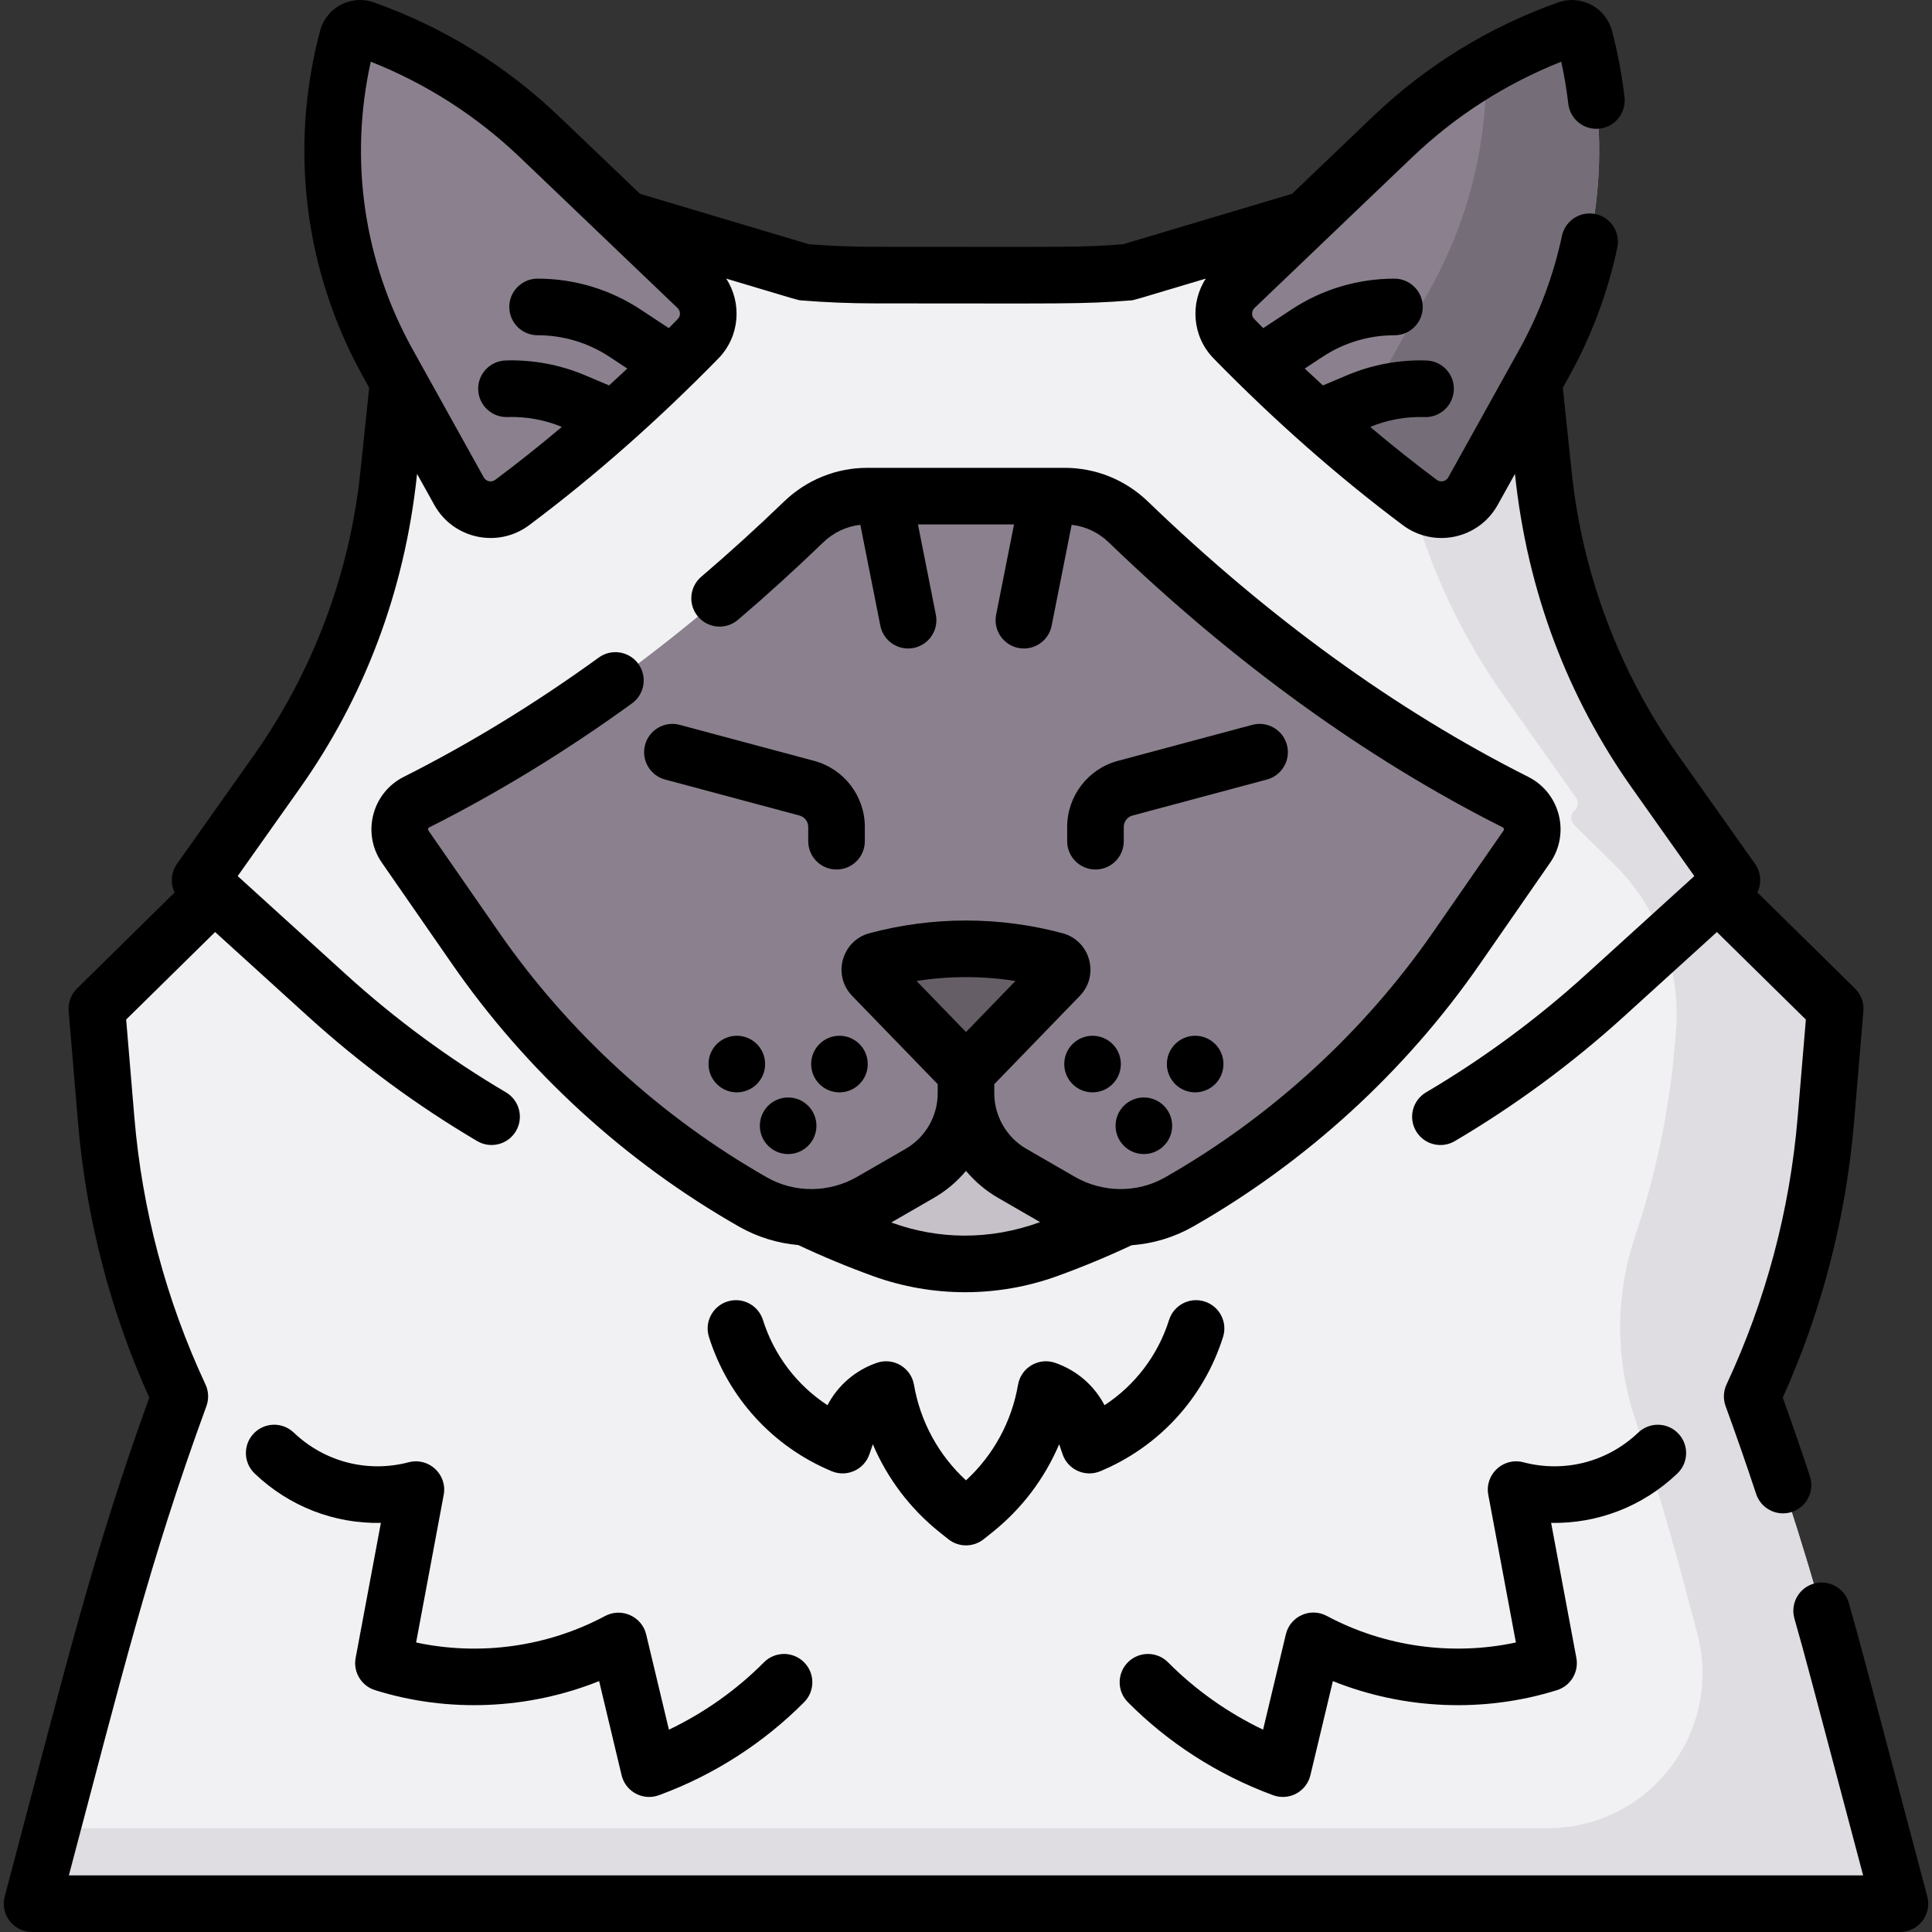 <svg id="Capa_1" enable-background="new 0 0 512.002 512.002" height="512" viewBox="0 0 512.002 512.002" width="512" xmlns="http://www.w3.org/2000/svg"><rect x="0" y="0" width="512.002" height="512.002" fill="#333333" stroke="none"/><g><path d="m486.966 442.189c-6.612-24.916-14.172-49.008-22.621-72.126 10.676-22.894 17.371-47.707 19.527-73.394l2.464-29.356-31.136-30.635h.001l3.769-3.423-20.283-28.65c-16.464-23.256-26.67-50.356-29.637-78.695l-2.59-24.738-16.109 28.985c-2.815 5.065-9.449 6.482-14.09 3.012-16.818-12.575-33.29-27.079-49.255-43.397-3.711-3.793-3.579-9.9.256-13.566l18.927-18.094c-.755.187-1.511.393-2.266.618l-44.917 13.405c-6.278.51-12.575.766-18.875.766h-48.262c-6.299 0-12.596-.255-18.875-.766l-44.917-13.405c-.755-.225-1.511-.431-2.267-.619l18.928 18.096c3.835 3.667 3.967 9.774.256 13.566-15.966 16.318-32.438 30.822-49.256 43.396-4.641 3.47-11.275 2.053-14.09-3.012l-16.109-28.985-2.59 24.736c-2.967 28.34-13.173 55.44-29.637 78.696l-20.283 28.65 3.769 3.423h-.001.001l-31.136 30.635 2.464 29.356c2.156 25.687 8.851 50.5 19.527 73.394-8.448 23.119-16.009 47.21-22.621 72.126l-16.533 62.314h495.004z" fill="#f1f1f4"/><path d="m486.966 442.189c-6.612-24.916-14.172-49.008-22.621-72.126 10.676-22.894 17.371-47.707 19.527-73.394l2.464-29.356-31.136-30.635h.001l3.769-3.423-20.283-28.65c-16.464-23.256-26.67-50.355-29.637-78.694l-2.59-24.738-16.109 28.985c-2.821 5.076-9.465 6.471-14.115 2.993-.843-.631-1.685-1.266-2.527-1.906 5.063 19.067 13.499 37.148 24.977 53.361l18.942 26.756c.765 1.081.604 2.563-.377 3.454-1.114 1.012-1.149 2.752-.076 3.808l10.446 10.278c11.857 11.666 17.91 28.001 16.518 44.576l-.268 3.193c-1.47 17.513-5.05 34.62-10.563 50.99-5.217 15.49-5.263 32.258-.173 47.79 4.987 15.217 9.602 30.81 13.829 46.74l2.825 10.644c6.925 26.094-12.748 51.668-39.745 51.668h-396.238l-5.308 20h495.004z" fill="#dfdde2"/><path d="m281.072 318.351-12.822-7.402c-7.58-4.376-12.249-12.463-12.249-21.216 0 8.752-4.67 16.84-12.249 21.216l-12.823 7.402c-5.357 3.093-11.409 4.521-17.393 4.243 6.634 3.168 13.44 6.02 20.398 8.538 14.112 5.107 29.567 5.107 43.679 0 6.944-2.513 13.737-5.358 20.359-8.519-5.822.18-11.689-1.254-16.9-4.262z" fill="#c6c1c8"/><path d="m96.567 7.702c-1.903-.676-3.974.417-4.492 2.369-7.737 29.168-3.798 60.035 10.733 86.183l18.842 33.903c2.815 5.065 9.449 6.482 14.09 3.012 16.818-12.574 33.29-27.078 49.256-43.396 3.711-3.793 3.579-9.9-.256-13.566l-41.71-39.877c-13.292-12.707-29.125-22.465-46.463-28.628z" fill="#8b818e"/><path d="m415.435 7.702c1.903-.676 3.974.417 4.492 2.369 7.737 29.168 3.798 60.035-10.733 86.183l-18.842 33.903c-2.815 5.065-9.449 6.482-14.09 3.012-16.818-12.574-33.29-27.078-49.256-43.396-3.711-3.793-3.579-9.9.256-13.566l41.71-39.877c13.292-12.707 29.124-22.465 46.463-28.628z" fill="#8b818e"/><path d="m419.927 10.071c-.518-1.952-2.589-3.045-4.492-2.369-7.526 2.675-14.768 6.028-21.642 10.005.377 20.356-4.607 40.568-14.599 58.547l-18.842 33.903c-1.467 2.639-3.971 4.287-6.69 4.77 7.453 6.468 14.991 12.553 22.6 18.242 4.641 3.47 11.275 2.053 14.09-3.012l18.842-33.903c14.531-26.147 18.47-57.015 10.733-86.183z" fill="#756e78"/><path d="m401.624 212.573c-37.947-19.099-72.02-44.759-102.602-74.25-4.537-4.375-10.579-6.843-16.882-6.843h-52.278c-6.303 0-12.345 2.467-16.882 6.843-30.582 29.491-64.654 55.151-102.602 74.25-4.397 2.213-5.788 7.78-3.006 11.792l18.68 26.942c19.259 27.778 44.44 50.711 73.543 67.262 9.713 5.524 21.657 5.368 31.334-.219l12.822-7.402c7.58-4.376 12.25-12.463 12.25-21.216v-5.456 5.457c0 8.752 4.669 16.84 12.249 21.216l12.822 7.402c9.677 5.587 21.621 5.743 31.334.219 29.103-16.551 54.284-39.484 73.543-67.262l18.68-26.942c2.783-4.013 1.391-9.58-3.005-11.793z" fill="#8b818e"/><path d="m256.001 284.277-24.786-25.584c-1.32-1.362-.69-3.641 1.142-4.133 15.489-4.157 31.8-4.157 47.289 0 1.832.492 2.461 2.771 1.142 4.133z" fill="#665e66"/><path d="m444.467 390.542c3.002-2.805 3.183-7.506.4-10.541-2.793-3.048-7.595-3.297-10.709-.355-8.165 7.785-19.556 10.73-30.472 7.868-5.315-1.388-10.283 3.229-9.271 8.634l7.314 39.128c-16.863 3.612-34.776 1.157-50.128-7.044-4.331-2.317-9.691.093-10.832 4.871l-6.038 25.279c-9.326-4.453-17.924-10.532-25.186-17.848-2.92-2.94-7.669-2.957-10.606-.04-2.94 2.919-2.958 7.667-.04 10.606 10.491 10.569 23.549 19.15 38.483 24.649 4.216 1.551 8.843-.926 9.887-5.296l5.957-24.938c18.794 7.537 39.963 8.465 59.394 2.391 3.627-1.134 5.833-4.801 5.135-8.536l-6.69-35.787c12.281.231 24.226-4.316 33.402-13.041z"/><path d="m99.382 447.907c19.409 6.068 40.555 5.148 59.393-2.397l5.958 24.944c.806 3.375 3.825 5.758 7.295 5.758 1.154 0 1.952-.227 2.903-.576 14.261-5.261 27.46-13.744 38.172-24.535 2.918-2.939 2.9-7.688-.04-10.606-2.938-2.919-7.688-2.901-10.606.04-7.263 7.316-15.859 13.396-25.186 17.848l-6.038-25.279c-1.107-4.633-6.453-7.209-10.913-4.828-15.279 8.164-33.187 10.613-50.047 7.001l7.314-39.128c1.011-5.399-3.951-10.023-9.271-8.634-10.915 2.861-22.306-.084-30.472-7.868-3.17-2.994-7.952-2.654-10.709.355-2.771 3.023-2.591 7.709.376 10.519 9.18 8.741 21.097 13.31 33.427 13.064l-6.69 35.787c-.699 3.734 1.507 7.401 5.134 8.535z"/><path d="m230.399 385.404.913-2.662c3.858 9.096 9.94 17.149 17.793 23.398l2.224 1.771c2.733 2.176 6.609 2.178 9.344 0l2.222-1.77c7.854-6.25 13.936-14.304 17.794-23.399l.914 2.662c1.405 4.1 5.983 6.151 9.979 4.489 15.595-6.497 27.454-19.464 32.539-35.574 1.246-3.949-.945-8.162-4.896-9.409-3.948-1.247-8.162.945-9.409 4.896-2.959 9.374-9.028 17.306-17.105 22.591-2.746-5.246-7.363-9.25-13.071-11.23-4.365-1.514-9.063 1.245-9.85 5.813-1.683 9.776-6.538 18.658-13.788 25.331-7.249-6.672-12.105-15.555-13.788-25.331-.784-4.553-5.47-7.332-9.85-5.813-5.708 1.98-10.325 5.985-13.071 11.23-8.077-5.285-14.146-13.217-17.105-22.591-1.247-3.951-5.463-6.146-9.409-4.896-3.95 1.247-6.142 5.46-4.896 9.409 5.085 16.11 16.944 29.077 32.539 35.574 3.992 1.661 8.572-.388 9.977-4.489z"/><path d="m113.75 219.272c18.224-9.172 36.306-20.231 53.742-32.871 3.354-2.431 4.101-7.12 1.67-10.475-2.432-3.354-7.122-4.099-10.475-1.67-16.786 12.169-34.174 22.806-51.683 31.618-8.446 4.251-11.185 14.995-5.796 22.765l18.68 26.942c19.687 28.393 45.966 52.428 75.999 69.508 4.867 2.768 10.224 4.39 15.677 4.87 6.46 3.037 13.12 5.801 19.818 8.225 15.728 5.692 33.051 5.694 48.784 0 6.669-2.413 13.298-5.163 19.725-8.181 5.641-.417 11.194-2.053 16.224-4.914 30.032-17.08 56.312-41.115 75.998-69.508l18.68-26.942c5.376-7.752 2.669-18.504-5.797-22.766-34.866-17.548-68.77-42.092-100.768-72.949-5.98-5.768-13.825-8.943-22.089-8.943-105.203 0 49.753 0-52.277 0-8.264 0-16.108 3.176-22.089 8.943-7.204 6.948-14.585 13.652-21.938 19.928-3.15 2.689-3.524 7.423-.836 10.574 2.688 3.15 7.422 3.524 10.574.836 7.583-6.473 15.191-13.383 22.612-20.541 2.715-2.618 6.148-4.229 9.817-4.637l5.299 26.734c.806 4.071 4.76 6.703 8.814 5.898 4.063-.805 6.704-4.752 5.898-8.814l-4.741-23.921h25.457l-4.741 23.921c-.921 4.646 2.639 8.959 7.364 8.959 3.507 0 6.642-2.472 7.349-6.043l5.299-26.734c3.669.408 7.101 2.019 9.817 4.637 33.084 31.905 68.222 57.324 104.435 75.55.321.166.406.541.216.821l-18.68 26.942c-18.415 26.558-42.996 49.04-71.088 65.016-7.313 4.159-16.464 4.085-23.877-.194l-12.823-7.402c-5.242-3.026-8.499-8.668-8.499-14.721v-2.419l22.674-23.404c5.283-5.456 2.761-14.625-4.585-16.594-16.74-4.494-34.437-4.494-51.176-.001-7.336 1.967-9.879 11.13-4.586 16.596l22.673 23.403v2.419c0 6.054-3.257 11.693-8.5 14.721l-12.822 7.402c-7.412 4.279-16.562 4.354-23.876.194-28.092-15.976-52.673-38.458-71.088-65.016l-18.68-26.942c-.19-.279-.106-.657.215-.82zm155.352 40.703-13.102 13.523-13.102-13.523c8.676-1.371 17.528-1.371 26.204 0zm-21.601 57.469c3.273-1.89 6.136-4.321 8.5-7.143 2.363 2.821 5.226 5.253 8.499 7.143l11.133 6.427c-13.455 4.916-27.099 4.606-39.44.101z"/><path d="m489.969 424.829c-1.135-3.984-5.286-6.289-9.269-5.157-3.983 1.135-6.292 5.284-5.157 9.269 3.04 10.664 3.84 13.916 18.21 68.062h-475.504c14.134-53.256 21.154-82.505 36.452-124.364.685-1.871.596-3.938-.247-5.744-10.441-22.39-16.783-46.228-18.851-70.852l-2.171-25.85 23.574-23.196 24.628 22.368c13.749 12.487 28.831 23.603 44.829 33.036 3.553 2.097 8.159.93 10.27-2.65 2.104-3.567.918-8.166-2.65-10.27-15.117-8.916-29.37-19.42-42.363-31.22l-28.729-26.092 16.445-23.229c16.736-23.639 27.767-51.589 31.092-83.357l4.568 8.219c5.022 9.037 16.868 11.557 25.136 5.375 17.798-13.307 34.645-28.336 50.126-44.157 5.757-5.885 6.292-14.752 2.096-21.188 19.988 5.965 18.839 5.69 19.935 5.78 6.446.524 13.002.79 19.483.79 50.092 0 54.852.259 67.745-.79 1.07-.088-.142.212 19.935-5.78-4.191 6.43-3.667 15.298 2.097 21.188 16.371 16.732 33.254 31.543 50.124 44.157 8.24 6.159 20.097 3.695 25.137-5.375l4.568-8.218c3.256 31.102 13.962 59.161 31.091 83.357l16.446 23.229-28.73 26.092c-12.994 11.803-27.249 22.307-42.366 31.221-3.568 2.104-4.755 6.702-2.651 10.271 2.11 3.577 6.711 4.749 10.271 2.651 15.997-9.434 31.081-20.55 44.832-33.039l24.627-22.367 23.575 23.195-2.17 25.851c-2.067 24.623-8.409 48.461-18.851 70.851-.843 1.806-.932 3.873-.247 5.745 2.782 7.611 5.505 15.44 8.092 23.271 1.292 3.912 5.52 6.073 9.475 4.768 3.933-1.3 6.067-5.541 4.768-9.474-2.308-6.986-4.723-13.974-7.191-20.812 10.418-23.169 16.774-47.743 18.902-73.094l2.465-29.356c.187-2.222-.625-4.411-2.214-5.974l-25.87-25.455c1.153-2.394.982-5.306-.636-7.592l-20.283-28.648c-15.687-22.159-25.472-48.144-28.299-75.144l-2.343-22.381 1.583-2.849c5.964-10.731 10.286-22.262 12.847-34.271.864-4.051-1.72-8.035-5.771-8.898-4.043-.863-8.035 1.72-8.898 5.771-2.25 10.552-6.048 20.683-11.288 30.111-32.975 59.335-10.988 19.771-18.842 33.902-.616 1.109-2.048 1.39-3.043.648-5.914-4.422-11.802-9.104-17.641-14.026 4.534-1.876 9.504-2.786 14.416-2.612 4.099.161 7.609-3.101 7.751-7.241.141-4.14-3.102-7.609-7.241-7.751-7.149-.244-14.402 1.099-20.988 3.88l-6.462 2.729c-1.613-1.473-3.22-2.963-4.823-4.471l4.699-3.101c5.676-3.746 12.271-5.726 19.072-5.726 4.143 0 7.5-3.357 7.5-7.5s-3.357-7.5-7.5-7.5c-9.747 0-19.199 2.838-27.334 8.206l-7.438 4.908c-.8-.806-1.598-1.615-2.395-2.43-.803-.82-.727-2.131.077-2.9 47.845-45.743 11.642-11.131 41.71-39.877 11.528-11.021 24.826-19.551 39.582-25.399.814 3.68 1.44 7.41 1.868 11.136.472 4.115 4.187 7.07 8.306 6.597 4.115-.472 7.068-4.19 6.597-8.306-.68-5.924-1.801-11.855-3.332-17.63-1.639-6.183-8.224-9.656-14.253-7.513-18.449 6.558-34.979 16.742-49.133 30.273l-21.394 20.454c-.508.145-44.217 13.192-44.775 13.359-11.458.891-14.225.679-65.751.679-5.817 0-11.697-.229-17.489-.679-.496-.148-44.281-13.217-44.775-13.359l-21.394-20.453c-14.161-13.533-30.691-23.718-49.139-30.275-6.042-2.148-12.618 1.339-14.254 7.512-8.243 31.075-4.186 63.659 11.427 91.75l1.583 2.849-2.343 22.38c-2.827 27.001-12.612 52.985-28.3 75.144l-20.282 28.649c-1.618 2.286-1.789 5.199-.636 7.593l-25.87 25.453c-1.589 1.563-2.4 3.753-2.214 5.975l2.465 29.355c2.128 25.352 8.484 49.926 18.902 73.095-14.996 41.54-21.597 69.216-38.309 132.187-1.262 4.755 2.328 9.424 7.249 9.424h495.004c4.919 0 8.512-4.667 7.249-9.424-16.027-60.393-17.639-66.722-20.782-77.749zm-391.707-408.479c14.756 5.848 28.055 14.379 39.584 25.4 30.322 28.989-6.165-5.895 41.71 39.877.809.774.876 2.084.078 2.9-.797.814-1.595 1.624-2.396 2.43l-7.438-4.908c-8.135-5.368-17.587-8.206-27.334-8.206-4.143 0-7.5 3.357-7.5 7.5s3.357 7.5 7.5 7.5c6.801 0 13.396 1.979 19.072 5.726l4.7 3.101c-1.602 1.508-3.21 2.998-4.823 4.471l-6.463-2.729c-6.586-2.781-13.845-4.124-20.987-3.88-4.14.142-7.382 3.611-7.241 7.751.142 4.141 3.638 7.374 7.751 7.241 4.908-.173 9.882.736 14.416 2.612-5.84 4.923-11.728 9.604-17.642 14.027-.981.729-2.418.474-3.042-.649-7.853-14.131 14.131 25.428-18.842-33.902-12.991-23.373-16.878-50.285-11.103-76.262z"/><path d="m341.049 197.398c-1.072-4.001-5.185-6.377-9.186-5.303l-35.621 9.544c-7.907 2.119-13.43 9.316-13.43 17.502v3.79c0 4.143 3.357 7.5 7.5 7.5s7.5-3.357 7.5-7.5v-3.79c0-1.409.951-2.648 2.313-3.014l35.621-9.544c4.001-1.071 6.375-5.184 5.303-9.185z"/><path d="m229.189 222.931v-3.79c0-8.186-5.522-15.383-13.43-17.502l-35.621-9.544c-4.004-1.074-8.113 1.302-9.186 5.303s1.302 8.114 5.303 9.186l35.621 9.544c1.361.365 2.313 1.604 2.313 3.014v3.79c0 4.143 3.357 7.5 7.5 7.5s7.5-3.358 7.5-7.501z"/><circle cx="289.539" cy="281.988" r="7.5"/><circle cx="316.734" cy="281.988" r="7.5"/><circle cx="303.137" cy="298.343" r="7.5"/><circle cx="222.463" cy="281.988" r="7.5"/><circle cx="195.267" cy="281.988" r="7.5"/><circle cx="208.865" cy="298.343" r="7.5"/></g></svg>